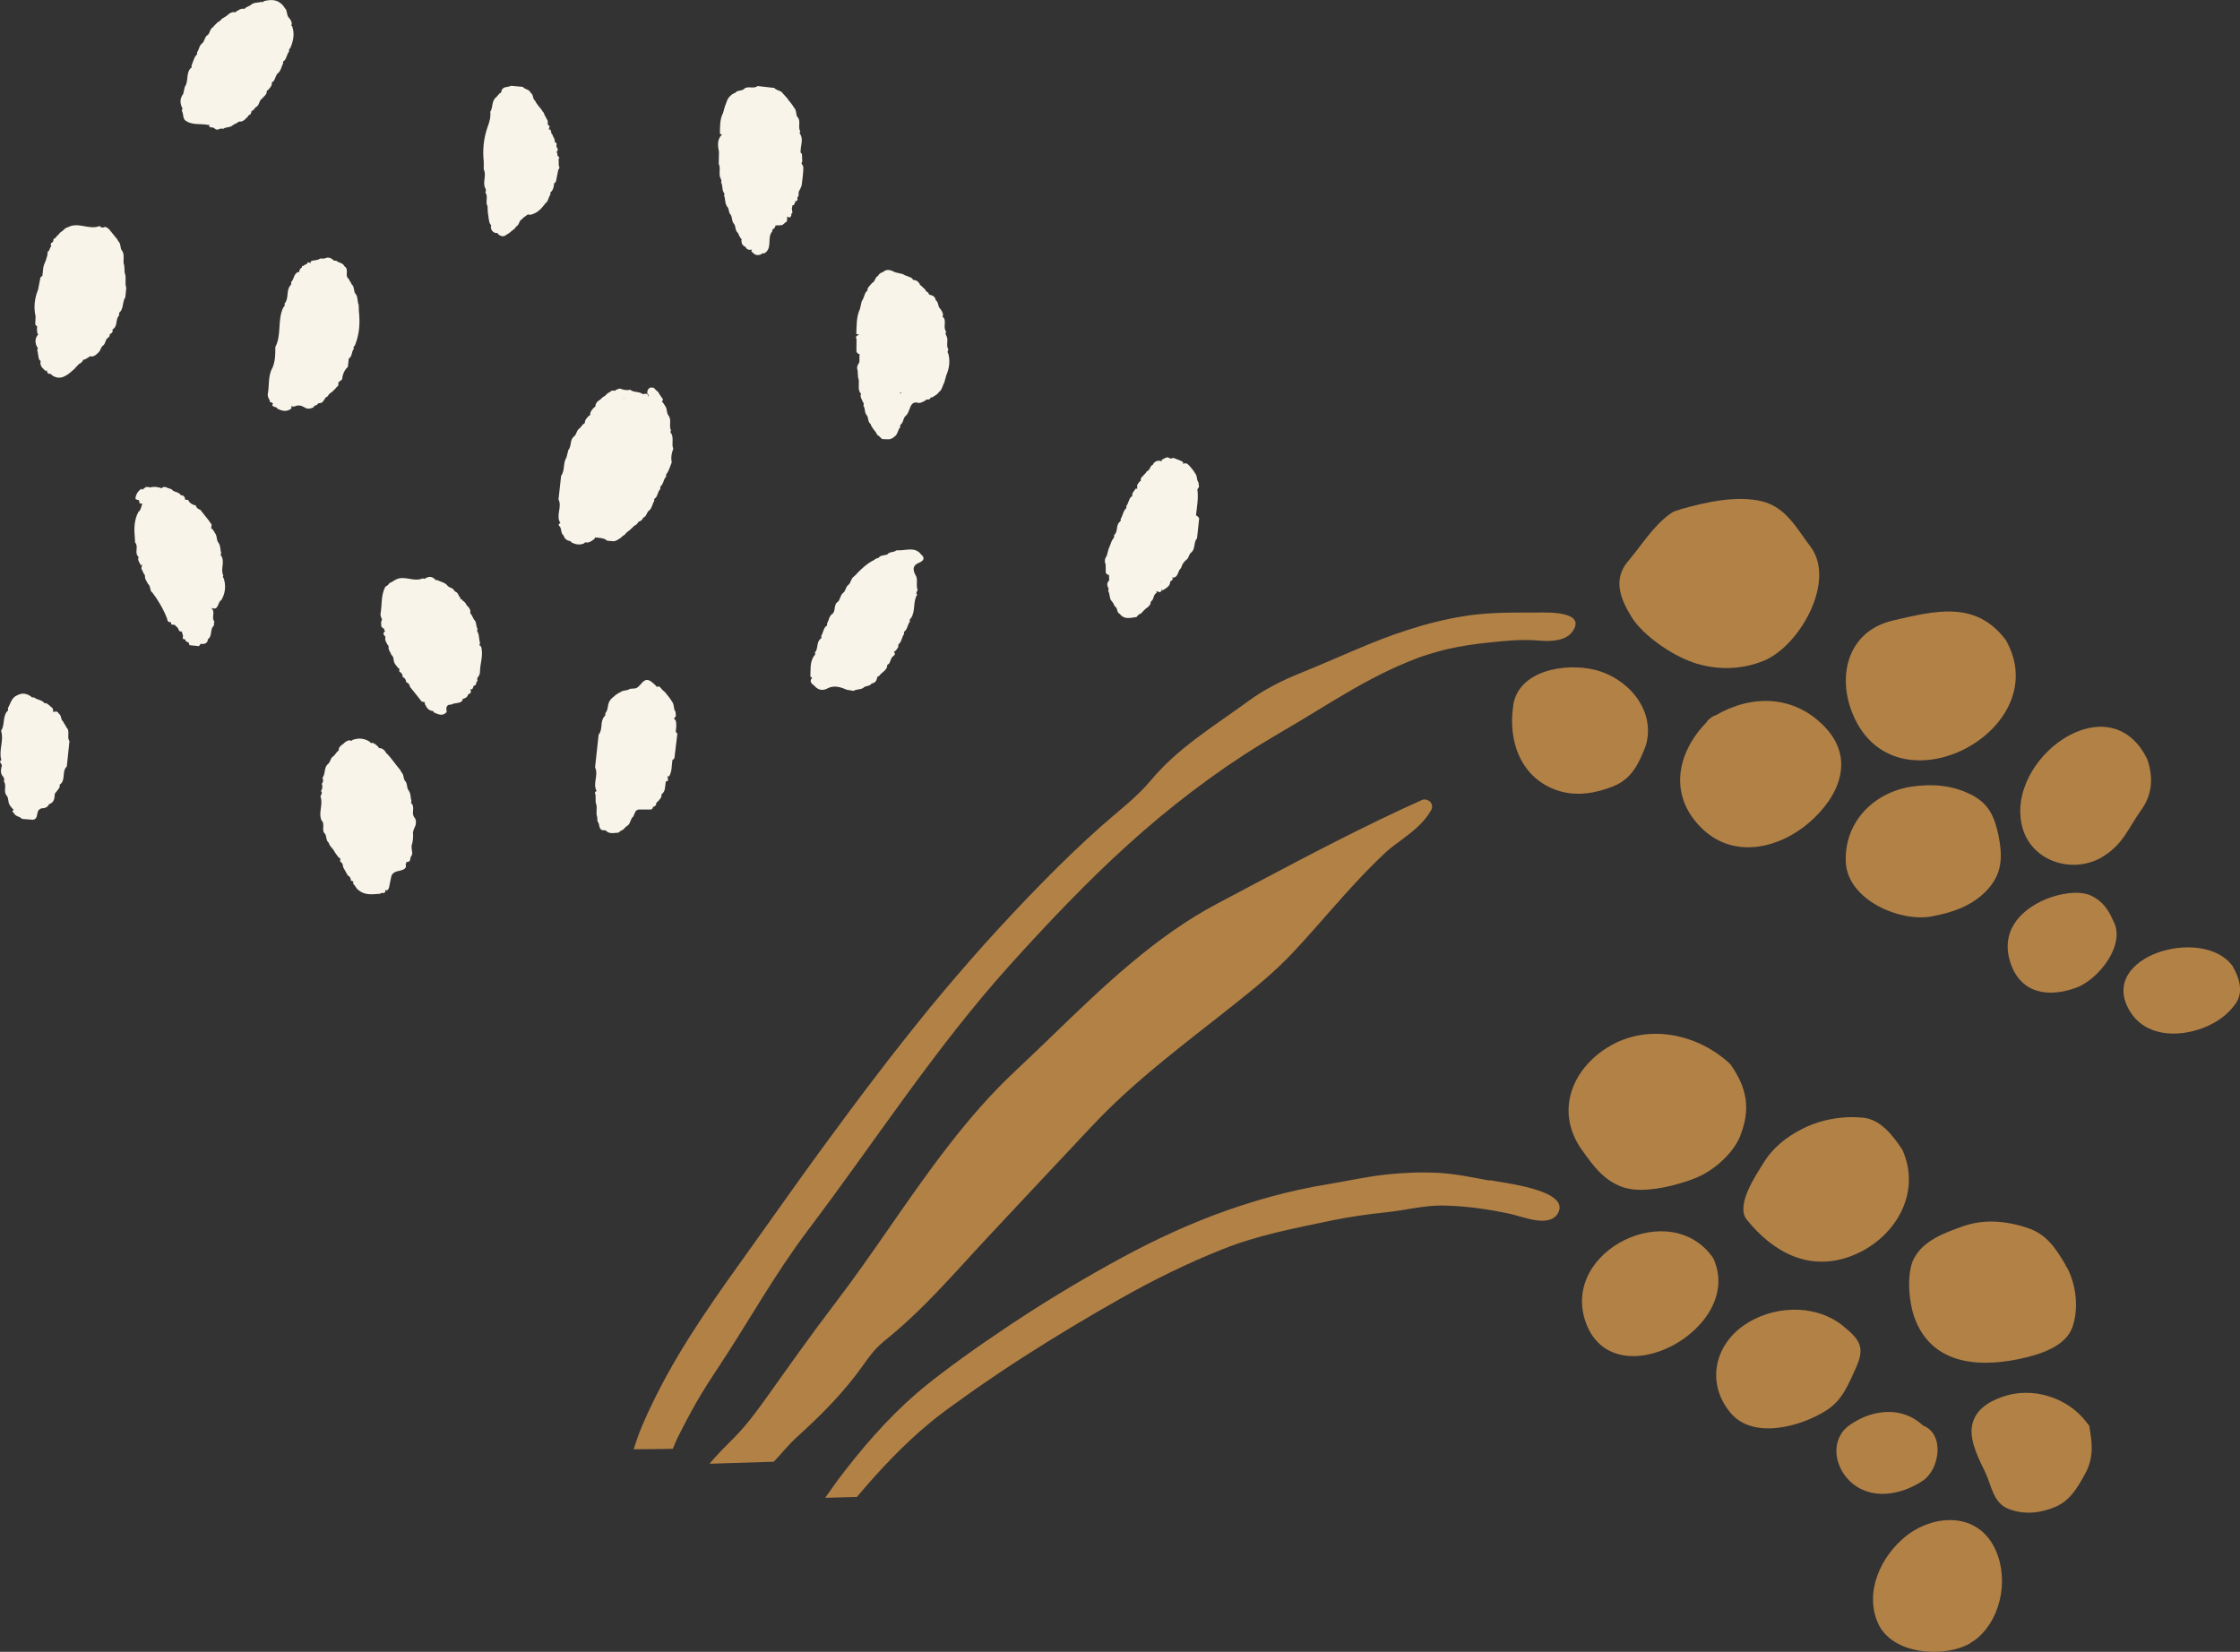 <?xml version="1.0" encoding="UTF-8"?>
<svg id="_レイヤー_2" data-name="レイヤー 2" xmlns="http://www.w3.org/2000/svg" viewBox="0 0 188.74 139.2">
  <rect x="0" y="0" width="188.74" height="139.2" fill="#333333" stroke="none"/>
  <defs>
    <style>
      .cls-1 {
        fill: #b28146;
      }

      .cls-2 {
        fill: #f9f4e9;
      }
    </style>
  </defs>
  <g id="_イラスト" data-name="イラスト">
    <g>
      <path class="cls-2" d="m24.54,2.16l.04-.11c.02-.24-.11-.42-.26-.58h0c-.19-.22-.09-.56-.3-.77v.02c-.08-.15-.19-.29-.33-.41-.43-.38-.93-.34-1.44-.22l-.11.09-.14-.02c-.3.09-.65.02-.89.28-.13.07-.27.14-.4.2-.06.1-.14.13-.26.09-.2.01-.36.13-.52.22l-.1.09-.13-.02c-.23,0-.4.13-.55.27h.01c-.14.1-.28.19-.43.27l-.03.02c-.1.13-.23.24-.38.31l-.02.02c-.1.13-.25.23-.34.37-.28.15-.26.5-.47.69v-.02c-.26.16-.23.51-.45.7h0c-.27.18-.25.53-.44.76.03.12,0,.22-.11.28-.17.27-.24.57-.36.86l.03.12-.1.08c-.41.45-.15,1.1-.49,1.57-.04.2-.09.39-.13.59-.26.34-.29.7-.13,1.09.08.11.08.22,0,.33.17.24.07.58.28.8.59.46,1.31.26,1.97.4.05,0,.09-.04.13-.06-.02.02-.04.04-.06.08-.04.07,0,.13.13.19.13-.02.24.01.34.1.11.1.23.11.36.04.12-.05.23-.06.35-.02.23-.19.57-.08.79-.3.12-.08.26-.16.4-.21.07-.09.15-.13.26-.1.21-.03.37-.13.49-.31.03,0,.07-.03.12-.08.03-.04.04-.08.02-.12.13-.03.23-.09.28-.25,0-.12.06-.19.18-.2.07-.13.17-.24.3-.32h0c.23-.18.18-.53.45-.67v-.02c.14-.14.3-.27.37-.46-.02-.12.02-.2.13-.25.12-.15.27-.28.31-.48-.04-.11,0-.18.11-.22.2-.2.18-.53.41-.71h0c.25-.21.28-.55.43-.82-.04-.11,0-.18.1-.23.21-.22.2-.54.4-.77-.03-.12,0-.22.1-.29.26-.59.38-1.2.16-1.83l-.08-.08Zm-6.8,8.31s.02,0,.02-.01c0,0,0,0,0,0,0,0-.02,0-.02.01Z"/>
      <polygon class="cls-2" points="15.62 10.16 15.61 10.15 15.6 10.14 15.62 10.16"/>
      <path class="cls-2" d="m77.57,46.67c-.47-.55-1.1-.32-1.69-.3-.12,0-.24,0-.36.01-.21.2-.57.08-.75.34-.25.11-.57.03-.75.3-.19,0-.32.15-.47.23h-.02c-.46.25-.84.59-1.21.96l-.03.03c-.11.13-.23.25-.36.36h0c-.24.16-.22.51-.45.69h0c-.24.17-.21.52-.45.68h0c-.22.19-.23.5-.4.72-.43.23-.17.8-.52,1.07v-.02c-.26.21-.28.55-.43.83.04.11,0,.18-.11.22-.2.24-.23.56-.38.82.05.11.03.19-.08.24-.33.31-.15.82-.45,1.14.06.12.03.21-.08.29-.35.54-.27,1.14-.3,1.74.06.04.1.07.15.09,0,0,0,0,0,0-.32.41.07.55.28.76h-.02c.33.32.69.34,1.08.12h-.01c.56-.26,1.09-.08,1.61.14.19.03.37.06.56.09.25-.17.58-.08.82-.26h0c.18-.2.54-.1.69-.36.26-.04.4-.19.46-.44,0-.11.05-.17.16-.18.09-.13.2-.24.32-.33h0c.16-.13.32-.27.37-.48-.02-.11.02-.18.13-.21.18-.2.15-.52.4-.68h0s.07-.04.11-.13c.03-.07,0-.14-.08-.21.18-.08.28-.26.39-.44-.04-.12,0-.22.1-.29.19-.23.2-.55.38-.79-.04-.12,0-.21.1-.27.2-.22.2-.54.39-.77-.04-.12-.02-.22.09-.29.4-.6.14-1.37.52-1.98-.03-.04-.08-.1-.07-.13.02-.1.07-.18.11-.27-.18-.41.08-.89-.2-1.28h0c-.21-.42-.23-.78.3-1,.41-.17.58-.41.14-.75Z"/>
      <path class="cls-2" d="m34.93,68.9c-.3-.34.03-.79-.21-1.14-.09-.07-.11-.15-.05-.25-.09-.3-.04-.63-.24-.9h0c-.18-.22-.08-.55-.28-.78h0c-.2-.21-.09-.55-.32-.74-.06-.17-.18-.3-.3-.44h0c-.1-.14-.22-.27-.32-.41h0c-.11-.13-.22-.27-.32-.41h0c-.12-.13-.22-.27-.35-.37-.1-.2-.24-.35-.47-.41-.11.02-.18-.02-.21-.13-.15-.12-.28-.28-.48-.32l-.13.02-.08-.1c-.46-.31-.95-.35-1.46-.17l-.1.08-.13-.04c-.23,0-.39.13-.54.28h.01c-.16.1-.31.22-.4.39.02.12-.02.22-.13.28-.1.12-.2.24-.3.37-.28.13-.26.49-.48.67h0c-.37.3-.19.82-.47,1.17.09.18.07.35-.06.51.1.21.05.41-.06.61.02.05.08.11.07.15-.02.1-.08.2-.12.3.26.66-.21,1.37.1,2.03h0c.33.32-.07.82.3,1.13.13.23.06.55.3.74.04.18.16.32.28.45h0c.11.13.2.27.28.42l.02.03c.13.15.21.35.4.43-.01.09-.02.17-.02.26.19.09.24.26.25.46.13.23.26.47.39.7.19.09.26.24.27.44.07.02.14.05.21.08-.01.05-.03.1-.04.15.05.07.1.13.16.2v-.02c.08.16.19.31.34.42l-.03-.03c.54.46,1.17.35,1.8.31.1-.07.21-.09.32-.06.14-.06.18-.15.13-.28.05.03.11.05.17.06.05-.07.1-.13.14-.2l.2-.98c.17-.55.77-.39,1.11-.64.13-.1.17-.23.09-.39.05-.04.08-.09.06-.17,0,0,0-.02-.01-.02.11.01.21-.01.31-.09.03-.12.06-.24.09-.36.1-.11.13-.23.11-.38-.04-.18-.05-.36-.05-.54.12-.36.15-.72.12-1.09,0-.01,0-.03,0-.04.04-.22.14-.41.22-.61.04-.22.06-.44-.1-.64h0Z"/>
      <path class="cls-2" d="m79.92,29.47c-.25-.36.03-.81-.18-1.18-.08-.11-.08-.23-.02-.35-.28-.35.03-.8-.2-1.16-.09-.04-.12-.11-.07-.2.02-.23-.12-.41-.24-.58h0c-.21-.19-.11-.54-.36-.69-.04-.25-.19-.39-.43-.45-.12-.01-.19-.08-.2-.2-.14-.05-.23-.15-.28-.29l-.03-.02c-.14-.09-.23-.25-.38-.33-.08-.21-.22-.36-.45-.42-.11.02-.18-.02-.21-.13-.24-.18-.55-.2-.79-.37-.21-.05-.43-.1-.64-.15-.35-.17-.7-.34-1.05-.02-.19.05-.33.16-.42.33-.26.11-.22.49-.5.59l-.02.03c-.11.15-.26.27-.35.44.02.12-.02.21-.13.28-.16.24-.18.55-.36.78-.05.22-.1.43-.15.65-.31.67-.28,1.39-.31,2.11.09.03.15.04.23.05-.02.01-.04.03-.06.05-.19.06-.24.17-.15.35,0,.34,0,.67-.01,1.01.05.16.14.23.26.23,0,0,0,.01,0,.02,0,.22,0,.44-.01.66-.04.07-.07.14-.11.21-.09.15-.11.32-.04.48.01.2.03.41.04.61.17.41-.06.87.16,1.27.09.06.11.14.05.24,0,.2.12.35.18.53.09.1.11.22.06.34.17.24.07.59.29.81.15.22.07.55.32.74.04.18.16.31.26.46h0c.12.13.21.26.28.42l.03.04c.16.08.26.23.4.34l.5.02c.24.01.41-.11.58-.26.25-.19.23-.54.44-.75-.03-.13.01-.23.12-.31.17-.21.14-.52.38-.69h0c.23-.23.26-.56.41-.83.16-.29.4-.3.68-.22.19,0,.34-.13.51-.19.06-.1.15-.13.26-.1.13-.02.2-.08.2-.17.12,0,.23-.04.32-.14l-.03.02c.17-.08.32-.19.42-.35.27-.18.28-.52.44-.78l.17-.61c.25-.59.34-1.19.18-1.82-.08-.11-.08-.22-.02-.33Zm-7.05.62s-.02,0-.02,0c0-.01,0-.02.01-.04,0,.01,0,.02.01.03Zm2.98,2.98s.07,0,.11,0c-.04.04-.08.07-.11.12,0-.04,0-.08,0-.12Z"/>
      <path class="cls-2" d="m67.52,13.79l.08-.19c-.01-.21-.02-.41-.03-.62-.04-.04-.08-.09-.12-.14,0-.04,0-.08.01-.12,0-.45.22-.91,0-1.36-.09-.09-.1-.18-.03-.29-.23-.38.09-.86-.24-1.22v.02c-.15-.24-.06-.58-.28-.8v.02c-.07-.16-.19-.29-.29-.43h0c-.12-.13-.22-.27-.31-.41h-.01c-.13-.13-.23-.28-.36-.39h.02c-.17-.25-.53-.22-.72-.45-.47-.05-.94-.1-1.41-.16-.34.29-.83-.07-1.16.26h.02c-.22.17-.57.07-.75.32-.18.04-.31.16-.43.28-.26.23-.3.57-.43.85-.05.19-.11.38-.16.57-.28.55-.25,1.15-.26,1.74.07.04.12.05.18.07,0,0,0,0-.01,0-.43.43-.35.94-.25,1.46,0,.34-.02.67-.02,1.01.19.39-.04.84.16,1.24.07.1.08.2.04.31.14.26.07.57.2.83.08.09.1.19.05.3.12.28.06.6.22.86v.02c.24.19.12.54.34.73.15.24.07.57.29.78.15.23.07.56.32.75.06.15.13.29.21.43.09.04.12.11.08.21,0,.26.11.44.35.54.1.25.31.26.54.23l-.06.13.13.12h0c.2.23.45.26.72.13.06-.08.14-.1.23-.06.76-.42.21-1.33.69-1.86-.02-.13.04-.21.16-.24.06-.08.09-.17.12-.26.19,0,.38-.02.56-.03l.4-.33c0-.13.01-.26.02-.38h0s0-.01,0-.01c0,0,0,0,0-.01h0c.17.14.28.11.35-.1-.03-.09,0-.15.09-.19l-.05-.38h0c.02-.09.04-.19.06-.28.03,0,.06,0,.1,0,.07-.1.11-.21.14-.33.09,0,.16-.04.19-.17-.05-.11-.03-.19.07-.26,0-.12.01-.25.02-.37.1-.18.2-.36.25-.56.05-.53.16-1.05.13-1.58-.06-.07-.09-.15-.12-.23Z"/>
      <path class="cls-2" d="m52.66,45.02c.11-.13.24-.24.38-.33h0c.12-.13.27-.22.37-.36.17-.08.31-.19.39-.36.19-.05.33-.16.4-.35.3-.09.27-.47.51-.61h0c.24-.21.25-.55.42-.8-.03-.12,0-.21.12-.26.18-.21.17-.54.39-.73-.03-.13,0-.24.11-.33.18-.22.16-.53.38-.72-.03-.13.01-.24.11-.34.16-.28.24-.58.36-.87-.08-.4-.02-.77.13-1.14-.17-.41.06-.87-.16-1.28-.09-.08-.11-.16-.03-.26-.2-.4.07-.87-.2-1.25h0c-.2-.22-.1-.54-.27-.78h0c-.1-.15-.18-.31-.3-.42.02-.02.04-.05.07-.09.04-.08,0-.16-.09-.24-.08-.15-.2-.27-.27-.43l-.02-.03c-.14-.11-.26-.24-.38-.37h-.13s-.13-.02-.13-.02c-.23.1-.3.29-.28.52.12.08.14.17.07.26.01-.12-.03-.2-.13-.25-.1,0-.21.02-.32.03-.31-.24-.77-.12-1.07-.37-.3.08-.58.01-.86-.1-.15.06-.33.07-.42.2,0,0,0,0-.01,0-.16-.06-.29-.03-.41.1l.03-.02c-.17.07-.31.19-.44.34-.16.08-.3.19-.41.33l.02-.02c-.19.1-.34.23-.41.44.02.12-.03.19-.14.24-.12.15-.27.28-.31.48.03.11,0,.18-.11.21-.13.14-.28.27-.33.47.01.12-.03.19-.15.23-.09.12-.19.24-.29.35-.28.15-.25.51-.48.69h0c-.38.28-.19.81-.48,1.14-.05.21-.11.42-.16.63-.31.47-.11,1.09-.45,1.55-.07.66-.15,1.32-.22,1.99.33.64-.26,1.36.16,1.99-.18.07-.2.18-.02.33.12.23.06.54.29.72.06.22.2.37.42.44.11,0,.18.04.23.13.35.19.71.25,1.08.09.05-.09.12-.11.21-.07.23.01.41-.12.58-.25h0c.08-.04.12-.11.13-.18.36.04.73.02,1.03.28.19.01.38.03.57.04.2-.03.35-.15.52-.26h.01c.12-.13.25-.23.4-.31l.02-.02Zm.02-11.45s.04,0,.06-.02c0,0,0,.02-.01.03l-.04-.02h-.12s-.06-.03-.09-.04c0,0,0,0,0,0,.07.02.14.03.2.05Z"/>
      <path class="cls-2" d="m30.19,25.64c-.08-.31-.03-.65-.25-.91v.02c-.16-.24-.06-.58-.3-.78-.06-.16-.18-.28-.24-.44l-.02-.03c-.37-.26.07-.8-.35-1.05-.13-.31-.49-.29-.7-.48h-.16s-.12-.08-.12-.08c-.22-.21-.46-.23-.72-.1-.12,0-.24,0-.36,0-.23.19-.55.1-.8.24l.02.14c-.08-.03-.17-.06-.26-.07-.02.05-.05.1-.07.15-.03,0-.07.01-.1.02-.06.04-.12.08-.18.12,0,0-.01.01-.02.02-.04,0-.07,0-.11,0,0,.04,0,.08-.01.12-.06.05-.12.1-.17.16-.04.08-.05.16-.07.24-.09-.01-.18.01-.24.1h0c-.23.2-.21.54-.43.74.03.13,0,.24-.1.33-.33.44-.07,1.07-.46,1.49.05.12.02.22-.09.3-.53,1.06-.13,2.3-.68,3.35,0,.59,0,1.19-.24,1.75-.4.69-.25,1.49-.4,2.22-.01.21.07.38.18.54,0,.04-.02.08-.01.12.04.02.09.02.14.03.02.02.05.05.07.07.03.02.05.03.08.04-.13.11-.1.21.14.29.1,0,.17.05.21.14.36.18.72.28,1.09.05h0s.06-.03.09-.09c.03-.06.02-.13-.03-.2.1.06.21.08.33.04.26-.12.51-.08.76.06.23.17.48.18.74.05h.04c.07-.14.17-.21.32-.22.04-.11.12-.16.23-.16.37,0,.35-.46.64-.55l.05-.06c.08-.14.2-.25.34-.33h.01c.12-.15.28-.24.37-.4l-.03.03c.16-.09.23-.22.19-.4,0-.01,0-.02,0-.04.1-.08.2-.16.31-.24.05-.41.17-.77.49-1.06.03-.24.06-.47.08-.71.31-.16.21-.6.43-.82-.06-.11-.04-.19.07-.25.4-.94.46-1.92.35-2.92,0-.2-.02-.4-.02-.6Z"/>
      <polygon class="cls-2" points="75.43 36.71 75.43 36.72 75.43 36.72 75.43 36.71"/>
      <path class="cls-2" d="m33.29,48.87s.01,0,.02,0c0,0,0,0,0,0h-.03Z"/>
      <path class="cls-2" d="m40.49,54.46c-.1-.07-.11-.16-.04-.25-.09-.29-.06-.6-.17-.88-.08-.1-.1-.21-.04-.33-.16-.24-.06-.59-.31-.8-.07-.14-.14-.27-.21-.41-.1-.07-.12-.16-.08-.28-.04-.21-.15-.36-.31-.49-.07-.17-.18-.31-.34-.4-.04-.09-.1-.13-.18-.13-.02-.11-.06-.21-.17-.29l.03.03c-.06-.19-.17-.34-.37-.41-.1-.3-.47-.27-.63-.5h.01c-.21-.25-.55-.27-.81-.43h-.14s-.1-.09-.1-.09c-.22-.21-.46-.24-.72-.1l-.14.08-.16-.04c-.75.34-1.55-.3-2.29.12-.16.07-.27.2-.44.24l-.06.03c-.08.14-.2.24-.35.31l-.02.04c-.37.72-.25,1.52-.39,2.27,0,.16.06.31.13.45-.03.07-.06.15-.08.22,0,.12.01.25.02.37.05.09.12.14.21.17.01.09.05.17.11.24-.03,0-.07.03-.11.1-.05.07-.03.16.04.26.09.05.12.13.07.23,0,.21.11.37.2.54.09.07.12.16.08.27.03.2.15.35.23.53v.04c.27.18.15.51.3.73v.03c.14.14.22.34.39.43,0,.08,0,.17,0,.25.2.08.28.24.28.44.19.08.28.23.29.43.19.07.3.21.33.41.11.14.22.27.33.41.11.14.22.27.33.41.11.14.22.27.32.41.09.02.17.03.26.05-.01.12.02.24.12.33l-.03-.02c.1.21.25.37.49.42.1,0,.17.04.19.14.37.15.73.36,1.08-.04-.06-.33-.08-.64.41-.63.26-.16.58-.07.83-.25h0c.08-.07.11-.14.11-.23.1-.02.2-.05.29-.11h0c.09-.08.15-.18.19-.3.08,0,.14-.03.2-.12,0-.1,0-.21-.02-.31l.13.05c.06-.1.11-.21.14-.32.08,0,.15-.04.2-.12-.02-.11.02-.2.11-.27,0-.08-.02-.16-.02-.24.11-.15.22-.29.23-.49,0-.74.32-1.46.09-2.2Z"/>
      <path class="cls-2" d="m5.86,62.46c-.27-.35.09-.84-.27-1.17-.05-.16-.18-.28-.25-.44v-.03c-.25-.16-.13-.54-.39-.68-.07-.16-.2-.22-.38-.16-.02,0-.03.02-.05.03-.02-.02-.04-.03-.05-.05,0-.01.01-.02.01-.03.01-.12-.02-.22-.1-.3l-.03-.02c-.15-.11-.27-.26-.45-.35h-.15s-.11-.12-.11-.12c-.24-.17-.55-.19-.78-.37h-.16s-.12-.1-.12-.1c-.35-.23-.71-.3-1.1-.09h0c-.51.19-.59.71-.82,1.11.05.12.02.22-.09.29-.35.48-.16,1.12-.47,1.6v.03c.24.8-.21,1.6,0,2.4.03,0,.05,0,.07.01-.03.01-.07.03-.11.06-.07.06-.06.16.03.28.08.09.09.18.03.29-.07.31-.07.61.19.85H.29c.08.11.09.22.03.34.27.36-.05.82.22,1.18h0c.21.22.11.54.26.78v.03c.12.14.21.3.35.4-.02.02-.05.05-.08.09-.04.07,0,.13.11.2.12.3.49.27.68.49.3.02.6.05.89.07.57-.05.22-.78.67-.92l.05-.04c.29,0,.54-.07.67-.36.36-.1.44-.39.47-.71-.02-.13.03-.23.13-.31.1-.16.25-.28.3-.47-.04-.1-.01-.18.09-.22.4-.41.07-1.06.5-1.46.07-.7.15-1.41.22-2.11Zm-2.37,5.37s0,.01.01.02c0,0,0,0-.01,0,0,0,0-.01,0-.02Z"/>
      <path class="cls-2" d="m18.81,48.49c-.25-.52.14-1.09-.14-1.61-.09-.07-.1-.16-.03-.25-.09-.29-.04-.63-.23-.89h0c-.19-.22-.1-.55-.27-.78h0c-.11-.17-.19-.36-.35-.45.02-.1.04-.21.04-.31-.1-.14-.2-.28-.3-.42-.11-.14-.22-.27-.33-.41-.11-.14-.22-.27-.32-.41-.19-.06-.33-.16-.38-.36-.29-.07-.53-.2-.65-.48h-.17s-.09-.03-.09-.03c.01-.16-.06-.28-.21-.34-.1,0-.17-.03-.22-.12-.2-.19-.53-.16-.7-.4-.12-.04-.24-.08-.36-.12-.14-.09-.29-.1-.44-.02-.01.02-.01.04-.02.06-.32-.11-.65-.17-.98-.07h0s-.18-.04-.18-.04h-.18c-.11.07-.21.15-.32.24-.02-.03-.03-.07-.06-.1-.3.21-.48.49-.51.85.08.08.18.11.29.11.04.09.05.18.05.27.08.01.16.02.24.04-.1.24-.1.52-.33.69h0c-.37.7-.37,1.44-.3,2.19,0,.13.02.25.02.38.31.33-.03.79.21,1.13.09.07.1.15.05.25,0,.21.15.36.22.54l.12-.04c-.04.11-.06.21-.07.32.07.15.15.31.22.46.08.08.11.17.08.28.03.19.16.35.24.52l.02.04c.25.18.12.54.35.72v-.02c.53.7.97,1.46,1.28,2.28h-.02c.05.19.16.27.33.24,0,.06.02.13.01.19.1.02.2.03.3.04.09.09.19.19.28.28h0c.06.19.14.34.36.27-.02.03-.04.06-.03.09.02.08.06.16.09.24h0c-.01.1-.02.2-.01.3.07.02.15.04.22.06,0,.04,0,.09.02.13.08.05.16.08.24.11.03.08.05.16.08.23.26.03.52.05.78.08.07-.05.11-.11.14-.19.23.02.46.03.6-.23,0-.11.03-.19.13-.25.26-.31.07-.8.42-1.08-.03-.11-.02-.21.03-.31-.29-.32.09-.78-.22-1.1,0-.02,0-.04,0-.06.58.27.48-.52.8-.66h0c.34-.58.4-1.2.2-1.84-.09-.08-.09-.17-.01-.26Z"/>
      <polygon class="cls-2" points="99.02 48.57 99.02 48.57 99.02 48.57 99.02 48.57"/>
      <path class="cls-2" d="m100.77,43.43c.09-.73.22-1.46.12-2.2.05-.07.09-.13.14-.2-.02-.13-.04-.25-.05-.38-.18-.23-.08-.56-.29-.77-.07-.16-.2-.29-.31-.44-.12-.15-.24-.29-.4-.39-.11-.01-.23,0-.34.02l.07-.11c-.25-.19-.57-.24-.84-.38-.16.09-.31.08-.45-.04-.22,0-.38.14-.56.23l.05.12c-.08-.04-.16-.06-.25-.07-.24.01-.42.12-.52.34-.26.1-.23.47-.5.55l-.04.05c-.07.15-.23.24-.32.38-.14.09-.19.22-.15.37-.15.06-.21.23-.31.35,0,.12,0,.23,0,.35l-.11-.06c-.09.18-.28.3-.31.52.03.1,0,.17-.1.2-.21.22-.2.54-.4.77.03.12,0,.22-.11.3-.18.24-.2.55-.37.79.04.11,0,.2-.1.27-.31.3-.1.81-.45,1.09.03.13,0,.24-.1.33-.17.25-.22.56-.36.83-.05.2-.11.4-.16.6-.17.22-.2.46-.09.72,0,.23,0,.46.01.69.07.13.16.19.27.19,0,.15.01.3.02.45-.02.03-.05.05-.07.08-.11.15-.12.31-.05.48.08.11.09.22.03.34.17.25.08.58.27.82h0c.11.12.2.26.26.42l.03.06c.27.12.13.52.42.63.37.5.88.34,1.38.27l.05-.02c.09-.14.21-.23.37-.29l.04-.04c.11-.13.22-.25.35-.36h0c.16-.1.31-.23.4-.41-.01-.11.03-.2.12-.27.18-.19.12-.52.4-.65l-.03-.15c.09.04.18.07.27.09.16-.03.21-.13.17-.27.03.04.06.08.09.12.08-.05.16-.1.25-.15h-.02c.19-.11.36-.25.4-.49,0-.11.04-.17.14-.18l.1-.16s-.08-.09-.1-.12c.1.05.21.04.33-.05.24-.18.21-.53.44-.71l.14-.35c.08-.13.18-.25.3-.35h0c.25-.14.21-.51.47-.66h0c.32-.33.15-.84.45-1.17.06-.56.12-1.12.18-1.67-.05-.12-.14-.19-.23-.24Zm-2.99,5.62s-.03-.02-.04-.03c.02,0,.03,0,.05-.01v.04Zm-1.23-8.08s0,0,0,0c0,0,0,0,0,0h0Zm2.65-1.61s0,.02,0,.02c0,0,0,0-.01-.01h.02Z"/>
      <polygon class="cls-2" points="52.12 70.19 52.12 70.19 52.11 70.19 52.12 70.19"/>
      <path class="cls-2" d="m34.08,73.22s0,0,0,0c0,0-.01.01-.02.02l.02-.02Z"/>
      <path class="cls-2" d="m3,26.61c-.01.24-.02.47-.03.71.03.09.09.14.16.17-.02.22-.03.43.04.65.02.01.04.02.06.03-.29.32-.3.67-.12,1.05.09.08.1.17.02.26.1.28.06.6.2.87.1.04.12.11.07.2,0,.25.11.42.3.57.06.12.14.15.25.1,0,.13.04.23.19.29.1-.03.18,0,.22.1.35.24.71.3,1.1.09h0c.32-.15.56-.4.82-.62l.02-.02c.09-.14.24-.23.33-.37.17-.08.33-.19.38-.38.19.01.3-.13.46-.2.07-.09.16-.11.26-.06.22-.03.38-.15.52-.31l-.03.02c.27-.14.23-.51.49-.66h0c.21-.19.16-.54.44-.67l.02-.03s.05-.04.07-.12c.01-.04.01-.08,0-.12.12-.03.21-.11.26-.25-.05-.11-.02-.18.09-.22.33-.3.13-.82.46-1.12-.05-.13-.02-.23.09-.31.28-.35.17-.84.42-1.21.03-.27.06-.53.08-.8-.15-.42.04-.87-.14-1.28,0-.19-.02-.39-.03-.58-.17-.42.1-.9-.21-1.3v.02c-.15-.24-.06-.57-.29-.78-.07-.16-.19-.29-.3-.42-.11-.14-.22-.28-.33-.41h0c-.13-.17-.27-.34-.5-.38-.17.1-.32.06-.46-.07-.88.36-1.81-.4-2.69.12l.05-.03c-.19.04-.32.17-.45.3-.15.1-.29.2-.38.36-.11.06-.18.15-.23.26-.08,0-.14.04-.19.16.02.11-.03.19-.13.23-.03,0-.06.04-.08.13-.02.06,0,.11.05.16-.03.03-.05.06-.08.09-.04.11-.09.22-.14.33-.03,0-.06.02-.09.03-.01.1-.02.21-.03.31-.04.14-.08.28-.12.42-.09.23-.21.45-.23.7-.02.21-.05.42-.07.63-.07.03-.13.08-.17.16-.06.33-.12.66-.19.99-.29.71-.38,1.44-.23,2.19Z"/>
      <polygon class="cls-2" points="100.38 39.44 100.38 39.44 100.38 39.44 100.38 39.44"/>
      <path class="cls-2" d="m47.13,13.35c0-.12-.06-.17-.15-.2,0-.12-.02-.23-.07-.35,0,0-.01,0-.02-.01.12-.07.14-.18.06-.32-.08-.1-.09-.21-.04-.33-.03-.1-.09-.15-.17-.17,0-.06,0-.12,0-.18-.04-.12-.1-.24-.17-.35,0-.03,0-.06.01-.08-.03,0-.05-.03-.08-.04,0-.01-.02-.03-.02-.04-.04-.12-.07-.25-.1-.37l-.14.02h0c.02-.1.05-.21.07-.31-.05-.03-.1-.06-.15-.1,0-.11,0-.22-.01-.34-.05-.11-.11-.2-.17-.31,0-.02,0-.03,0-.05-.01,0-.03-.01-.04-.02-.02-.04-.05-.08-.06-.12-.03-.12-.08-.22-.17-.3-.08-.16-.2-.29-.32-.43h0c-.11-.13-.2-.27-.29-.42v-.03c-.25-.17-.13-.53-.39-.68-.11-.31-.49-.27-.66-.5-.33-.03-.66-.06-.99-.09-.27.15-.7.02-.82.45.02.1-.03.16-.13.17-.11.13-.21.25-.32.37l.02-.03c-.41.31-.25.85-.5,1.23.05.45-.07.87-.23,1.29-.33.95-.43,1.92-.32,2.92,0,.22,0,.43,0,.65.26.51-.13,1.08.13,1.59.07.11.07.23,0,.35.28.35-.03.8.19,1.16,0,.2.02.39.03.59.07.31.05.63.19.92l.09.08-.03.11c0,.29.13.47.4.56.11-.03.18,0,.23.11.24.19.48.23.72,0l-.03.02c.17-.07.3-.2.44-.31h0c.14-.11.29-.2.37-.37.27-.12.23-.49.49-.62h0c.11-.13.24-.23.38-.31.08-.1.18-.11.28-.05.59-.11.97-.5,1.3-.96h0c.27-.18.26-.52.44-.76-.03-.12,0-.22.11-.28.15-.2.18-.43.2-.67.08-.03.13-.08.16-.18.06-.31.13-.63.19-.95.11-.11.12-.23.04-.36,0-.21,0-.42-.01-.63Z"/>
      <path class="cls-2" d="m56.93,61.7c.04-.33.1-.67,0-1-.04-.03-.07-.06-.11-.08,0-.04,0-.08,0-.12,0,0,0,0,0,0,.04-.05.09-.09.13-.14-.01-.13-.02-.25-.03-.38-.19-.23-.09-.56-.26-.8h0c-.18-.3-.39-.57-.61-.83l-.03-.03c-.13-.1-.25-.22-.36-.36h0c-.09-.13-.2-.15-.31-.07-.11-.15-.25-.26-.39-.38h0c-.79-.69-.95.54-1.53.51-.12.01-.24.02-.36.03-.23.19-.57.08-.79.28h0c-.33.13-.57.38-.83.61v.02c-.31.33-.15.83-.45,1.15.03.12,0,.22-.1.29-.35.44-.09,1.07-.46,1.51-.1.92-.2,1.84-.3,2.76.32.64-.23,1.35.13,1.99-.15.06-.18.17-.09.33,0,.21,0,.43.01.64.19.39-.02.83.13,1.23,0,.12.02.25.03.37.21.21.06.6.4.74v-.02c.1.01.19.03.28.03.31.34.7.2,1.07.19.13-.11.27-.2.42-.27l.04-.03c.1-.14.22-.24.36-.33h.01c.21-.21.19-.55.43-.73.05-.12.1-.24.15-.35.05-.13.15-.2.28-.24.36,0,.71,0,1.07,0,.11-.05.16-.13.15-.22.12-.02.22-.08.28-.2-.02-.12.03-.2.14-.25.1-.15.26-.26.31-.45-.03-.11,0-.19.1-.25.22-.23.19-.54.24-.83,0-.05.02-.1.02-.15.06-.03.13-.06.19-.09-.01-.13-.03-.26-.04-.38l.12.04c.27-.43.21-.93.29-1.4.07-.03.13-.08.17-.17.08-.67.16-1.34.24-2.01-.02-.1-.07-.15-.15-.18Z"/>
    </g>
    <g>
      <path class="cls-1" d="m74.38,113.11c3.44-2.74,5.92-5.72,8.93-8.94,2.87-3.08,5.7-6.07,8.59-9.16,3.7-3.97,7.99-7.1,12.22-10.47,1.68-1.34,3.31-2.66,4.79-4.24,2.38-2.53,4.6-5.31,7.04-7.7l.56-.54c.44-.44.94-.81,1.47-1.2.96-.71,1.95-1.45,2.6-2.57.14-.23.11-.53-.07-.72-.19-.17-.46-.26-.71-.15-4.91,2.21-9.44,4.6-14.22,7.13l-2.96,1.57c-5.26,2.76-9.72,7.06-14.02,11.22-1.02.98-2.02,1.95-3.03,2.89-4.1,3.82-7.47,8.66-10.72,13.35-1.45,2.09-2.96,4.25-4.48,6.24-1.95,2.55-3.8,5.17-5.66,7.78-.87,1.22-1.77,2.46-2.83,3.53-.67.67-1.42,1.41-2.1,2.22l5.42-.17c.66-.7,1.26-1.46,1.97-2.1,2.05-1.86,3.9-3.71,5.51-5.97.52-.74,1.02-1.43,1.7-1.99"/>
      <path class="cls-1" d="m142.6,55.81c1.98.68,4.07.66,6.02-.13,3.01-1.23,6.13-6.73,3.92-9.63-1.17-1.53-2.04-3.31-4.1-3.81-2.13-.51-4.72.08-6.79.66-.07.02-.11.05-.17.07-.27.06-.51.16-.7.29-1.49,1.06-2.41,2.63-3.59,4.02-1.32,1.54-.65,3.2.28,4.71.96,1.56,3.4,3.22,5.13,3.81"/>
      <path class="cls-1" d="m144.56,60.27c-.19.07-.35.17-.45.26-.16.11-.26.22-.32.34-2.49,2.55-3.21,6.1-.48,8.85,2.68,2.72,6.57,1.81,9.14-.41,2.52-2.19,3.91-5.38,1.26-8.1-2.58-2.66-6.13-2.69-9.15-.93"/>
      <path class="cls-1" d="m127.51,59.43c-.48,3.06.66,6.19,3.78,7.2,1.53.5,3.17.22,4.62-.36,1.58-.62,2.19-1.94,2.76-3.43.89-2.98-1.51-5.72-4.32-6.4-2.46-.59-6.38.03-6.85,2.99"/>
      <path class="cls-1" d="m78.29,85c-1.52,1.87-3.02,3.76-4.48,5.68-1.46,1.91-2.89,3.84-4.31,5.78-1.42,1.93-2.81,3.88-4.2,5.84l-2.08,2.92c-.7.97-1.4,1.95-2.09,2.93-1.38,1.97-2.74,3.98-3.98,6.06-.62,1.05-1.21,2.11-1.76,3.2-.55,1.09-1.07,2.19-1.52,3.32-.18.46-.31.94-.48,1.4,1.1-.02,2.2,0,3.3-.04.12-.26.22-.54.34-.8.52-1.05,1.07-2.1,1.65-3.12.59-1.02,1.22-2.01,1.88-2.99,2.61-3.95,4.61-7.64,7.5-11.49,5.78-7.64,10.66-15.28,17.01-22.34,1.59-1.76,3.2-3.51,4.86-5.21,1.65-1.7,3.34-3.36,5.09-4.94,1.75-1.59,3.56-3.09,5.44-4.52.94-.71,1.89-1.4,2.86-2.07.97-.66,1.96-1.31,2.96-1.92.51-.31,1.02-.6,1.52-.91.52-.3,1.04-.61,1.56-.92l3.07-1.86c2.03-1.22,4.09-2.37,6.24-3.24.54-.23,1.08-.43,1.63-.6.55-.17,1.1-.33,1.67-.46,1.13-.26,2.29-.43,3.46-.55,1.38-.15,2.82-.29,4.21-.17.86.08,2.24.09,2.83-.73,1.32-1.8-2.29-1.63-2.93-1.63-1.68,0-3.35-.02-5.01.15-3.12.33-6.42,1.37-9.29,2.56-1.89.78-3.74,1.61-5.64,2.38-1.52.61-3.06,1.38-4.37,2.34-2.88,2.11-5.94,3.93-8.24,6.69-1.21,1.45-2.74,2.59-4.15,3.84-1.68,1.49-3.3,3.05-4.87,4.65-1.7,1.72-3.35,3.49-4.97,5.28-1.61,1.8-3.19,3.64-4.72,5.5"/>
      <path class="cls-1" d="m169.01,53.94c-2.53-3.38-5.98-2.46-9.51-1.65-4.13.96-4.87,5.31-3,8.69,4.06,7.32,16.69.3,12.51-7.04"/>
      <path class="cls-1" d="m177.23,72.16c1.7-1.07,2.09-2.37,3.2-3.92.94-1.32,1.01-2.74.5-4.25-3.19-6.57-12.06-.01-10.53,5.72.79,2.95,4.35,4,6.82,2.46"/>
      <path class="cls-1" d="m166.05,66.95c-1.58-.8-3.27-.91-4.99-.66-3.22.49-5.72,3.05-5.53,6.42.18,3.1,4.49,5,7.2,4.52,1.68-.3,3.39-.86,4.61-2.13,1.36-1.4,1.42-2.82,1.06-4.66-.35-1.64-.81-2.72-2.35-3.5"/>
      <path class="cls-1" d="m176.27,75.51c-1.07-.55-2.85-.17-3.88.26-2.32.97-3.86,2.85-2.97,5.43.9,2.58,3.23,2.87,5.53,2.03,1.87-.69,4.23-3.65,3.1-5.65-.4-.93-.88-1.61-1.79-2.07"/>
      <path class="cls-1" d="m188.13,81.43c-2.49-3.47-11.44-.86-8.69,3.75,1.29,2.16,4.01,2.27,6.17,1.45,1.11-.42,2.04-1.06,2.74-2.02.73-1,.32-2.23-.22-3.17"/>
      <path class="cls-1" d="m161.26,106.06c-.64,1.26-.42,3.67.05,4.97,1.5,4.14,5.76,4.26,9.45,3.35,1.4-.35,3.28-1,3.84-2.49.58-1.59.34-3.61-.43-5.07-.02-.04-.07-.07-.1-.1-.02-.05,0-.09-.03-.13-.84-1.41-1.59-2.58-3.22-3.12-1.79-.59-3.66-.76-5.46-.12-1.52.55-3.31,1.18-4.09,2.71"/>
      <path class="cls-1" d="m156.96,94.19c-1.71-.18-3.57.16-5.1.94-1.37.7-2.48,1.58-3.28,2.89-.65,1.05-2.36,3.56-1.4,4.76,2.23,2.77,5.28,4.41,8.82,3.06,3.6-1.38,5.97-5.23,4.29-8.95-.79-1.18-1.8-2.55-3.33-2.71"/>
      <path class="cls-1" d="m144.35,106.02c-3.55-5.16-12.78-.66-10.77,5.32,2.27,6.72,13.56.62,10.77-5.32"/>
      <path class="cls-1" d="m160.57,129.47c-2.08,1.68-3.49,4.66-2.34,7.3,1.16,2.65,5.47,2.97,7.71,1.75.05-.03.07-.06.12-.09.21-.12.41-.26.59-.41,2.1-1.85,2.66-5.35,1.29-7.81-1.56-2.8-5.09-2.57-7.37-.74"/>
      <path class="cls-1" d="m175.92,120.02s0-.01,0-.02c-.02-.03-.04-.04-.05-.07-.02-.01-.02-.04-.05-.06-1.6-2.13-4.62-3.06-7.13-2.15-1.21.43-2.34,1.15-2.54,2.51-.19,1.26.61,2.77,1.14,3.87.52,1.11.65,2.57,1.98,3.07,1.3.49,2.64.35,3.9-.18,1.25-.53,1.86-1.61,2.49-2.74.79-1.41.63-2.59.38-4.08-.01-.07-.07-.11-.11-.16"/>
      <path class="cls-1" d="m162,124.79c1.44-.96,1.89-3.94.03-4.66-1.74-1.65-4.26-1.38-6.15-.06-1.69,1.18-1.35,3.43-.05,4.71,1.72,1.7,4.34,1.24,6.18,0"/>
      <path class="cls-1" d="m156.41,115.19c.82-1.79.14-2.43-1.25-3.56-2.36-1.79-5.86-1.59-8.23.06-2.56,1.79-3.12,4.99-1.11,7.38,1.92,2.3,6.04,1.12,8.15-.27,1.32-.87,1.82-2.25,2.45-3.62"/>
      <path class="cls-1" d="m125.51,99.49c-1.41-.26-2.82-.57-4.27-.65-1.53-.08-2.95-.02-4.46.14-1.66.18-3.33.56-4.98.83-3.25.53-6.42,1.43-9.49,2.58-1.53.58-3.05,1.23-4.52,1.93-1.48.7-2.93,1.47-4.35,2.26-2.84,1.58-5.63,3.27-8.33,5.07-1.35.9-2.69,1.82-4.01,2.77-.66.48-1.31.96-1.96,1.46-.31.23-.65.5-.96.75-.33.26-.64.52-.96.8-2.51,2.17-4.65,4.68-6.61,7.27-.37.51-.72,1.02-1.08,1.52.89-.03,1.78-.04,2.67-.07,1.91-2.27,3.94-4.43,6.2-6.29.3-.25.61-.49.92-.73.31-.24.62-.46.95-.7.66-.47,1.31-.94,1.96-1.4,1.31-.91,2.65-1.81,3.99-2.67,2.7-1.73,5.44-3.38,8.23-4.95.7-.39,1.4-.78,2.1-1.15.7-.36,1.41-.73,2.12-1.07,1.43-.69,2.88-1.34,4.35-1.92,2.94-1.18,5.99-1.75,9.09-2.4,1.55-.32,3.12-.55,4.69-.71,1.58-.16,3.16-.59,4.76-.57,1.95.03,3.86.31,5.76.72.98.21,3.41,1.27,4.02-.22.75-1.83-4.73-2.42-5.84-2.64"/>
      <path class="cls-1" d="m137.01,100.12c1.66.46,4.44-.25,5.98-.9,1.43-.6,3.06-2.03,3.64-3.49.9-2.32.57-4.08-.85-6.07-2.69-2.5-6.75-3.4-10.01-1.58-3.22,1.8-4.82,5.47-2.52,8.77,1.05,1.48,1.98,2.77,3.76,3.28"/>
    </g>
  </g>
</svg>